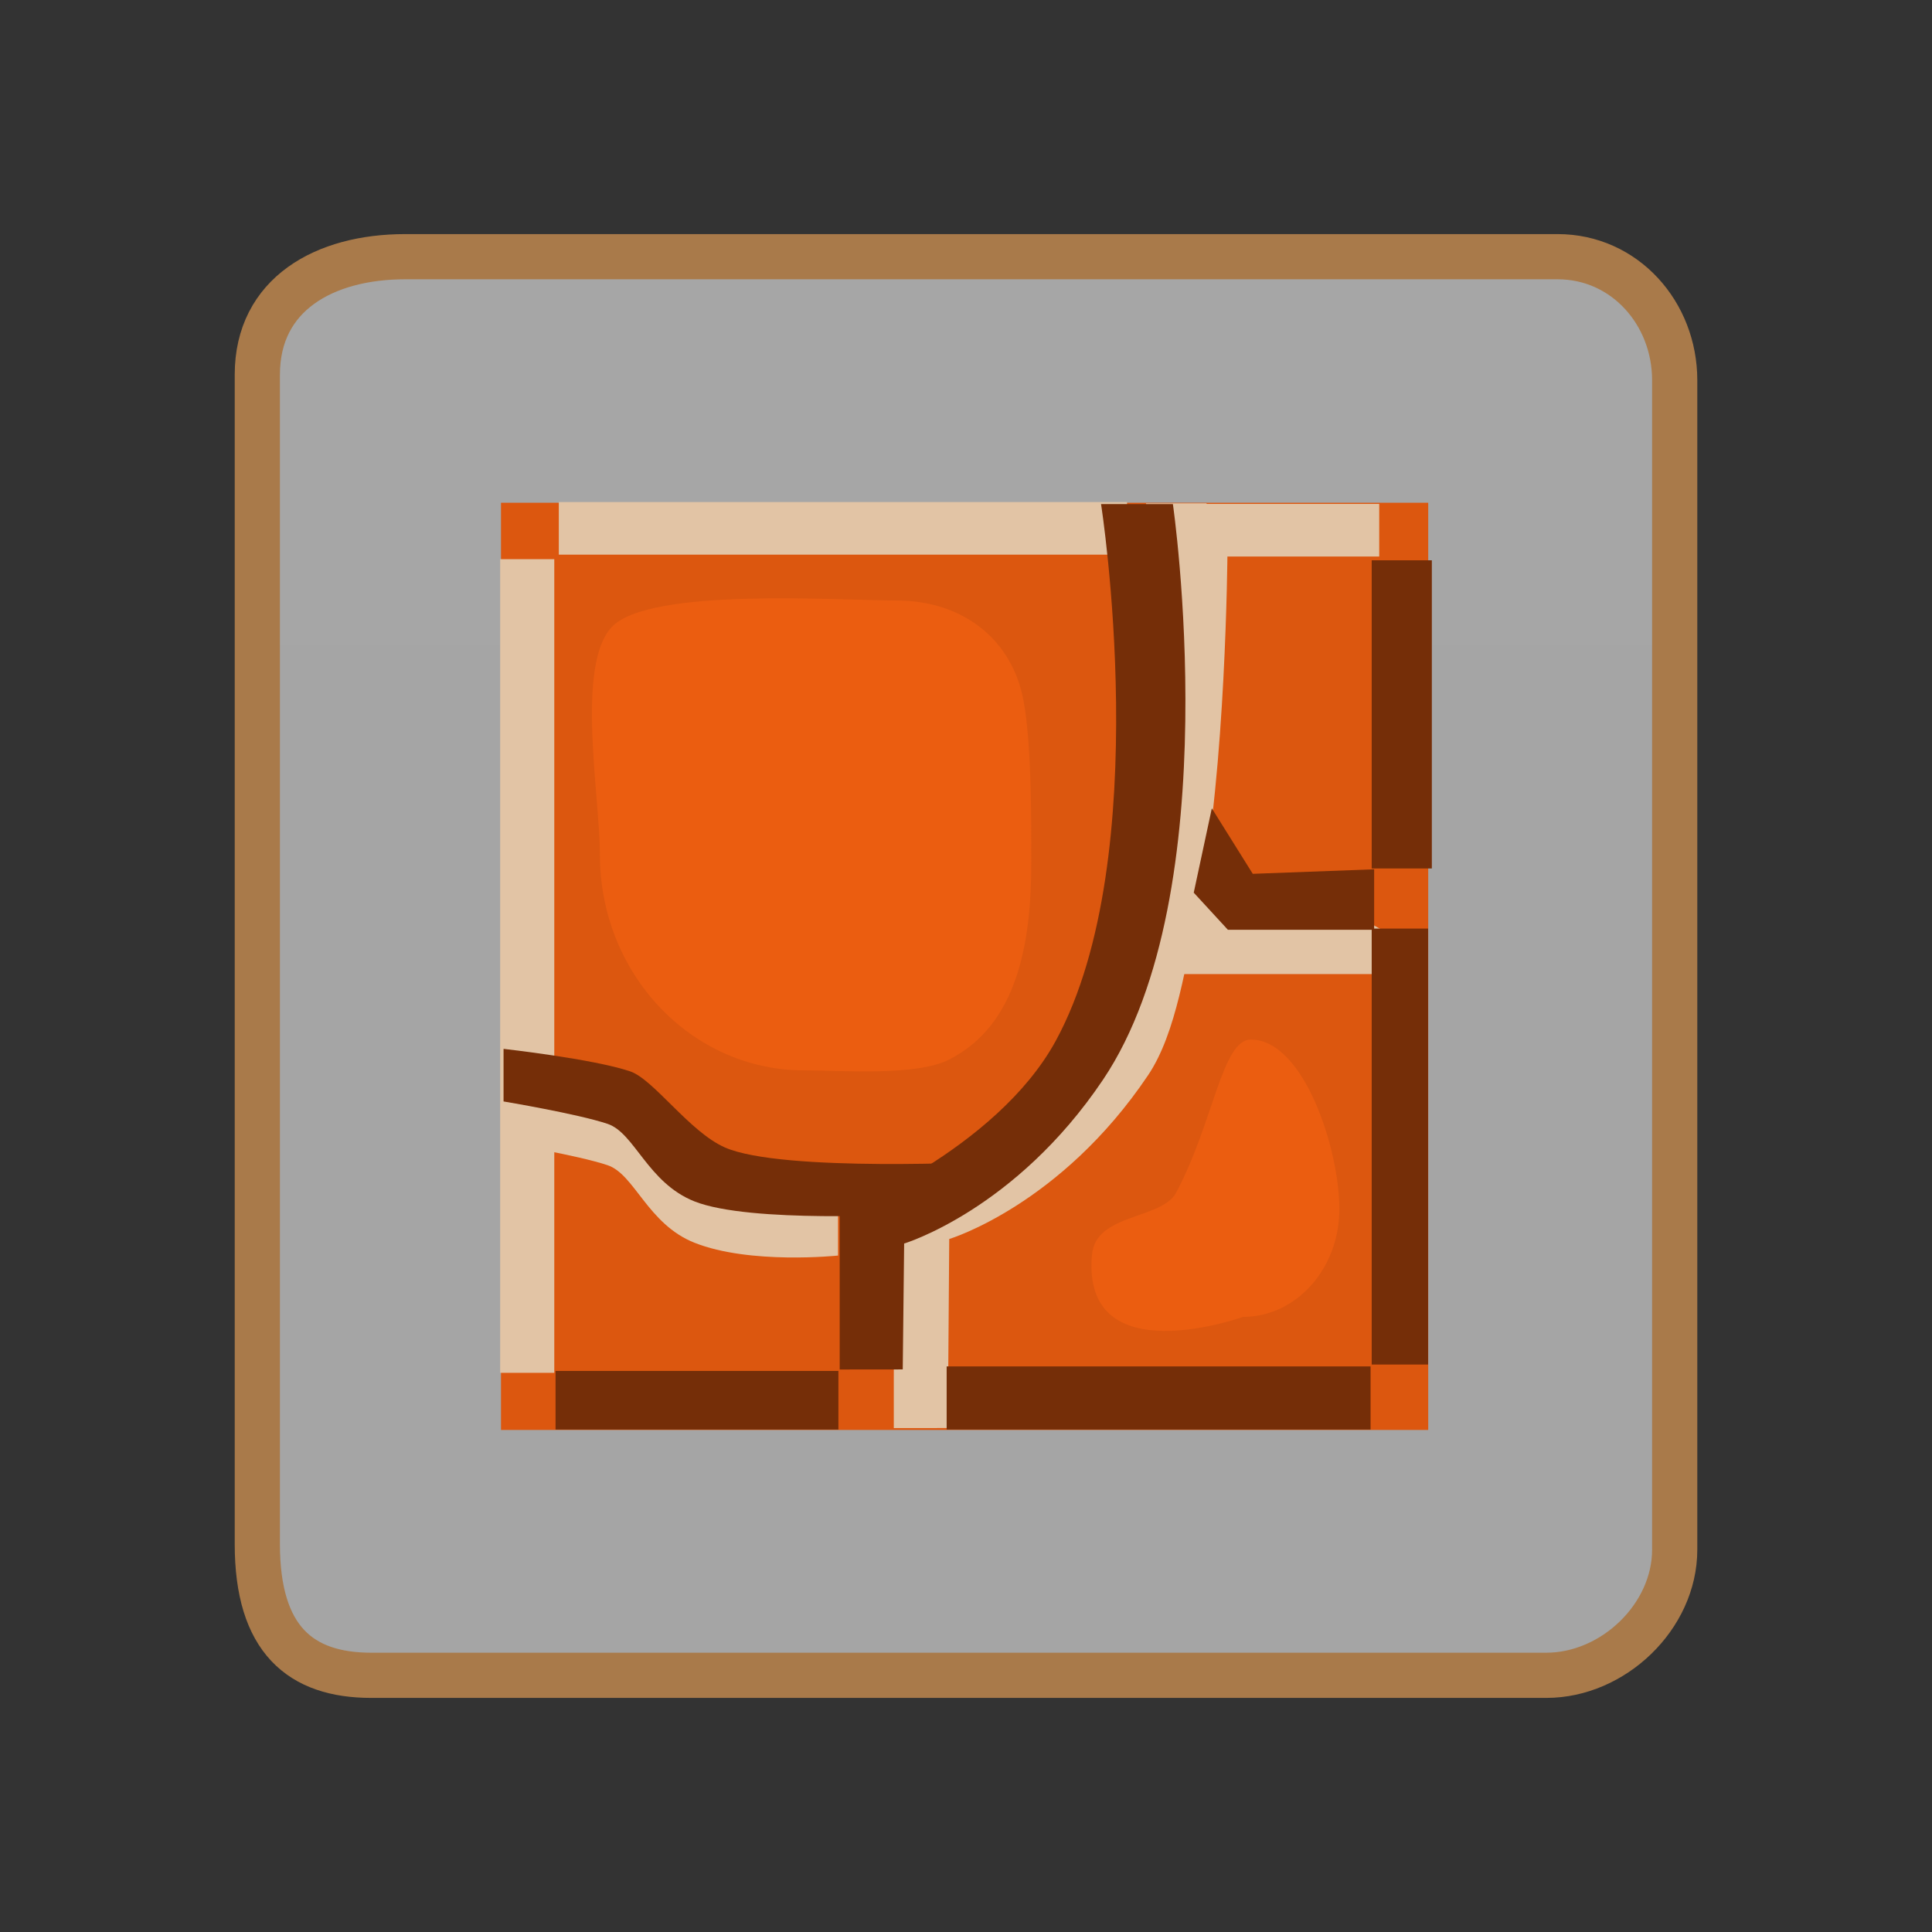 <svg version="1.1" xmlns="http://www.w3.org/2000/svg" xmlns:xlink="http://www.w3.org/1999/xlink" width="85.494" height="85.494" viewBox="0,0,85.494,85.494"><rect x="0" y="0" width="85.494" height="85.494" fill="#333333" stroke="none"/><defs><linearGradient x1="-3285.697" y1="-2895.281" x2="-3285.697" y2="4105.41" gradientUnits="userSpaceOnUse" id="color-1"><stop offset="0" stop-color="#ffffff"/><stop offset="1" stop-color="#ffffff" stop-opacity="0"/></linearGradient></defs><g transform="translate(-197.253,-137.253)"><g data-paper-data="{&quot;isPaintingLayer&quot;:true}" fill-rule="nonzero" stroke-linecap="butt" stroke-linejoin="miter" stroke-miterlimit="10" stroke-dasharray="" stroke-dashoffset="0" style="mix-blend-mode: normal"><path d="M208.64,205.58c0.003,-13.102 0,-44.632 0,-51.75c0,-3.563 2.978,-5.218 6.541,-5.218c12.681,0 43.9,0 51,0c2.967,0 5.18,2.501 5.18,5.468c0,6.437 0,39.208 0,51.75c0,2.96 -2.72,5.558 -5.68,5.558c-6.614,0 -39.178,0 -52,0c-3.131,0 -5.042,-1.586 -5.041,-5.808z" fill="url(#color-1)" stroke="#a97a4a" stroke-width="2"/><path d="M197.253,222.747v-85.494h85.494v85.494z" fill="none" stroke="none" stroke-width="0"/><g stroke="none" stroke-width="0"><path d="M219.423,200.531v-41.031h41.031v41.031z" fill="#dc570f"/><path d="M236.806,191.189c0,0 6.537,-3.242 9.171,-8.094c0.79,-1.455 0.527,-4.33 1.025,-5.893c2.89,-9.063 0.961,-17.678 0.961,-17.678h2.676l0.93,2.243c0,0 -0.065,9.624 -1.241,15.273c-0.594,2.855 -1.014,5.923 -2.268,7.789c-3.878,5.77 -8.802,7.252 -8.802,7.252l-0.062,8.365l-2.391,0.003z" fill="#e2c4a5"/><path d="M249.322,180.357v-5.588c0,0 1.388,2.118 2.574,2.464c1.213,0.354 5.062,0.358 5.062,0.358l1.943,1.087v1.68z" fill="#e2c4a5"/><path d="M221.981,161.797v-2.328h25.146v2.328z" fill="#e2c4a5"/><path d="M219.386,198.003v-36.006h2.395v36.006z" fill="#e2c4a5"/><path d="M250.303,161.88v-2.328h7.983v2.328z" fill="#e2c4a5"/><path d="M219.536,187.824v-2.328c0,0 3.962,0.442 5.601,0.995c1.04,0.35 2.628,2.679 4.194,3.368c2.533,1.114 5.006,0.626 5.006,0.626v2.328c0,0 -3.896,0.412 -6.358,-0.569c-2.07,-0.825 -2.638,-3.024 -3.839,-3.429c-1.309,-0.441 -4.605,-0.992 -4.605,-0.992z" fill="#e2c4a5"/><path d="M224.316,165.009c1.641,-1.781 10.07,-1.183 12.608,-1.183c2.93,0 5.145,1.721 5.631,4.49c0.342,1.946 0.334,4.924 0.334,7.099c0,3.56 -0.607,7.19 -3.644,8.73c-1.46,0.74 -4.792,0.473 -6.412,0.473c-4.989,0 -9.033,-4.273 -9.033,-9.544c0,-2.589 -1.069,-8.346 0.515,-10.065z" fill="#eb5d10"/><path d="M245.577,192.758c0.169,-1.809 3.089,-1.545 3.719,-2.723c1.648,-3.081 2.033,-6.78 3.307,-6.78c2.353,0 3.92,4.863 3.92,7.499c0,2.635 -1.908,4.772 -4.261,4.772c0,0 -7.185,2.58 -6.686,-2.768z" fill="#eb5d10"/><g fill="#752e08"><path d="M251.59,178.398l-1.512,-1.643l0.8,-3.733l1.812,2.899l5.371,-0.2v2.676z"/><path d="M221.837,200.513v-2.594h12.517v2.594z"/><path d="M239.144,200.513v-2.794h18.759v2.794z"/><path d="M257.953,197.636v-19.292h2.495v19.292z"/><path d="M257.953,175.684v-13.637h2.661v13.637z"/><path d="M234.411,190.89c0,0 6.937,-2.743 9.57,-7.595c4.433,-8.17 1.995,-23.737 1.995,-23.737h3.179c0,0 2.494,17.164 -3.09,25.471c-3.878,5.77 -8.802,7.252 -8.802,7.252l-0.062,5.571l-2.79,0.003z"/><path d="M219.536,185.995v-2.328c0,0 3.962,0.442 5.601,0.995c1.04,0.35 2.628,2.679 4.194,3.368c2.533,1.114 11.849,0.626 11.849,0.626l-3.706,2.328c0,0 -7.033,0.412 -9.494,-0.569c-2.07,-0.825 -2.638,-3.024 -3.839,-3.429c-1.309,-0.441 -4.605,-0.992 -4.605,-0.992z"/></g></g></g></g></svg>
